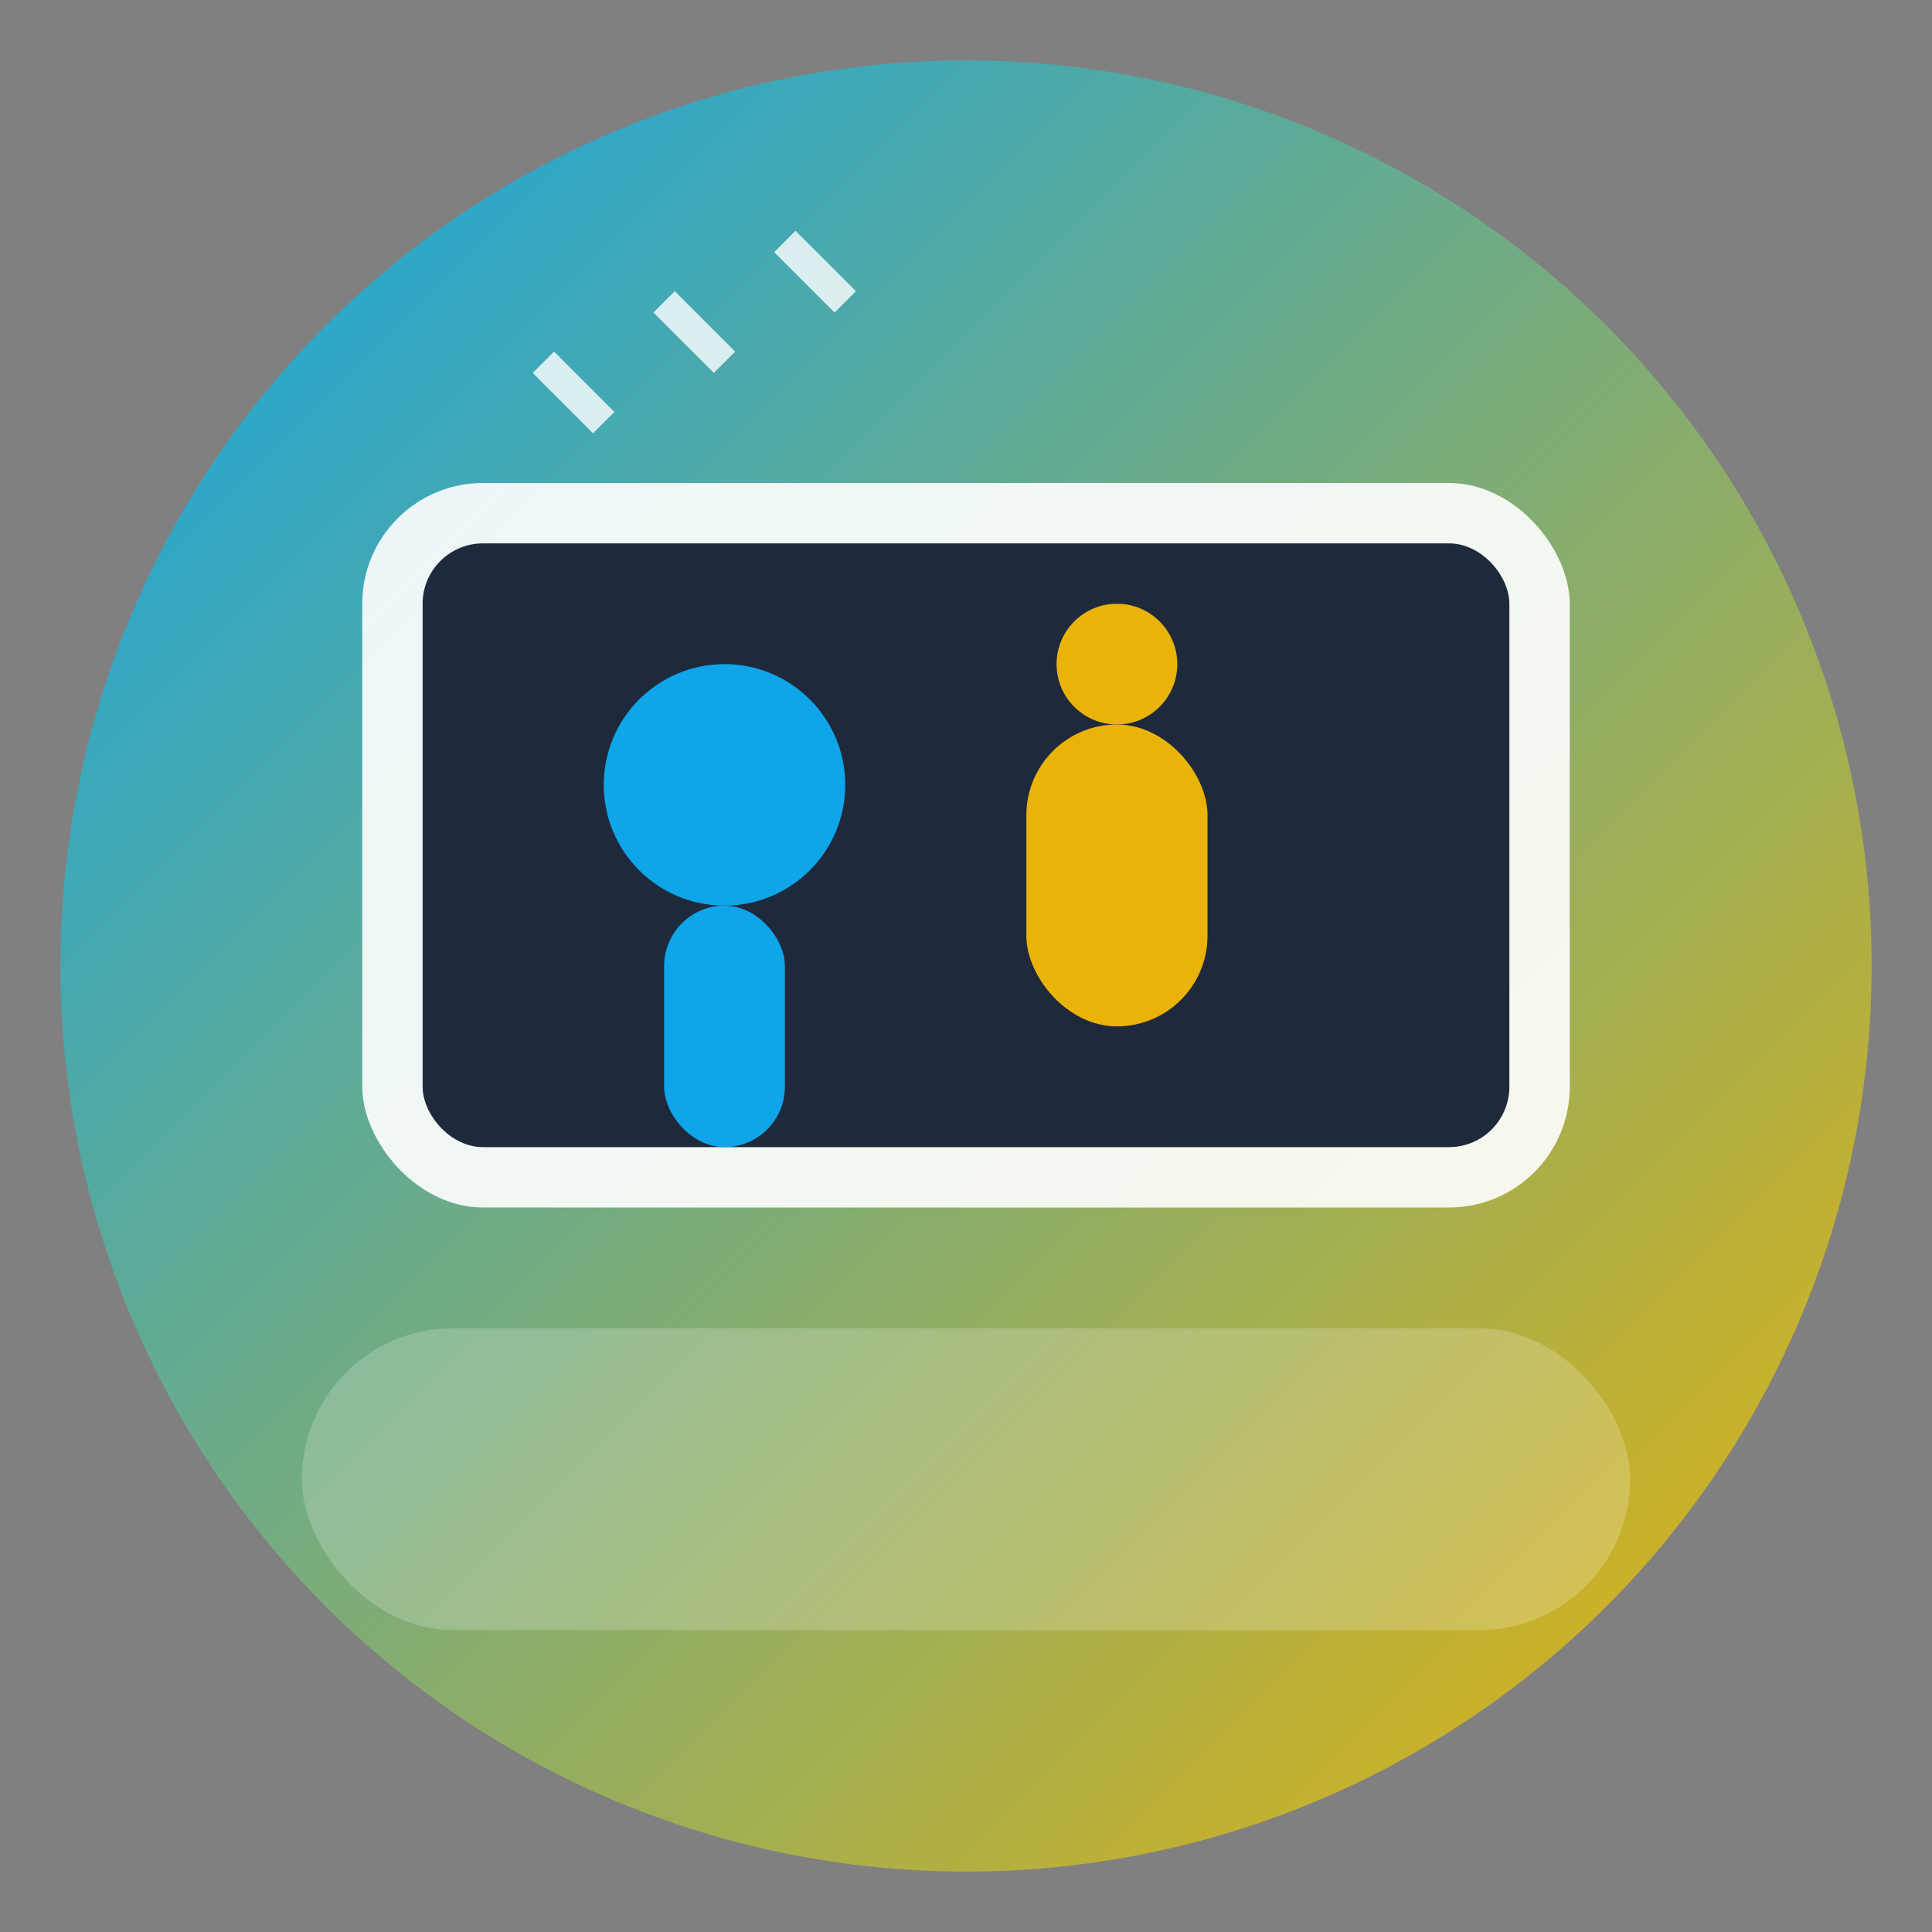 <svg width="128" height="128" viewBox="0 0 128 128" xmlns="http://www.w3.org/2000/svg">
  <rect x="0" y="0" width="128" height="128" fill="#808080" stroke="none"/>
  <defs>
    <linearGradient id="gradient" x1="0%" y1="0%" x2="100%" y2="100%">
      <stop offset="0%" style="stop-color:#0ea5e9;stop-opacity:1" />
      <stop offset="100%" style="stop-color:#eab308;stop-opacity:1" />
    </linearGradient>
  </defs>
  
  <!-- Background circle -->
  <circle cx="64" cy="64" r="60" fill="url(#gradient)"/>
  
  <!-- TV/Screen shape -->
  <rect x="24" y="32" width="80" height="48" rx="8" fill="#fff" opacity="0.9"/>
  <rect x="28" y="36" width="72" height="40" rx="4" fill="#1e293b"/>
  
  <!-- Cartoon character silhouette -->
  <circle cx="48" cy="52" r="8" fill="#0ea5e9"/>
  <rect x="44" y="60" width="8" height="16" rx="4" fill="#0ea5e9"/>
  
  <!-- Toy/robot figure -->
  <rect x="68" y="48" width="12" height="20" rx="6" fill="#eab308"/>
  <circle cx="74" cy="44" r="4" fill="#eab308"/>
  
  <!-- Antenna/signal lines -->
  <path d="M36 24 L40 28 M44 20 L48 24 M52 16 L56 20" stroke="#fff" stroke-width="2" opacity="0.8"/>
  
  <!-- Bottom text area -->
  <rect x="20" y="88" width="88" height="20" rx="10" fill="#fff" opacity="0.2"/>
</svg>